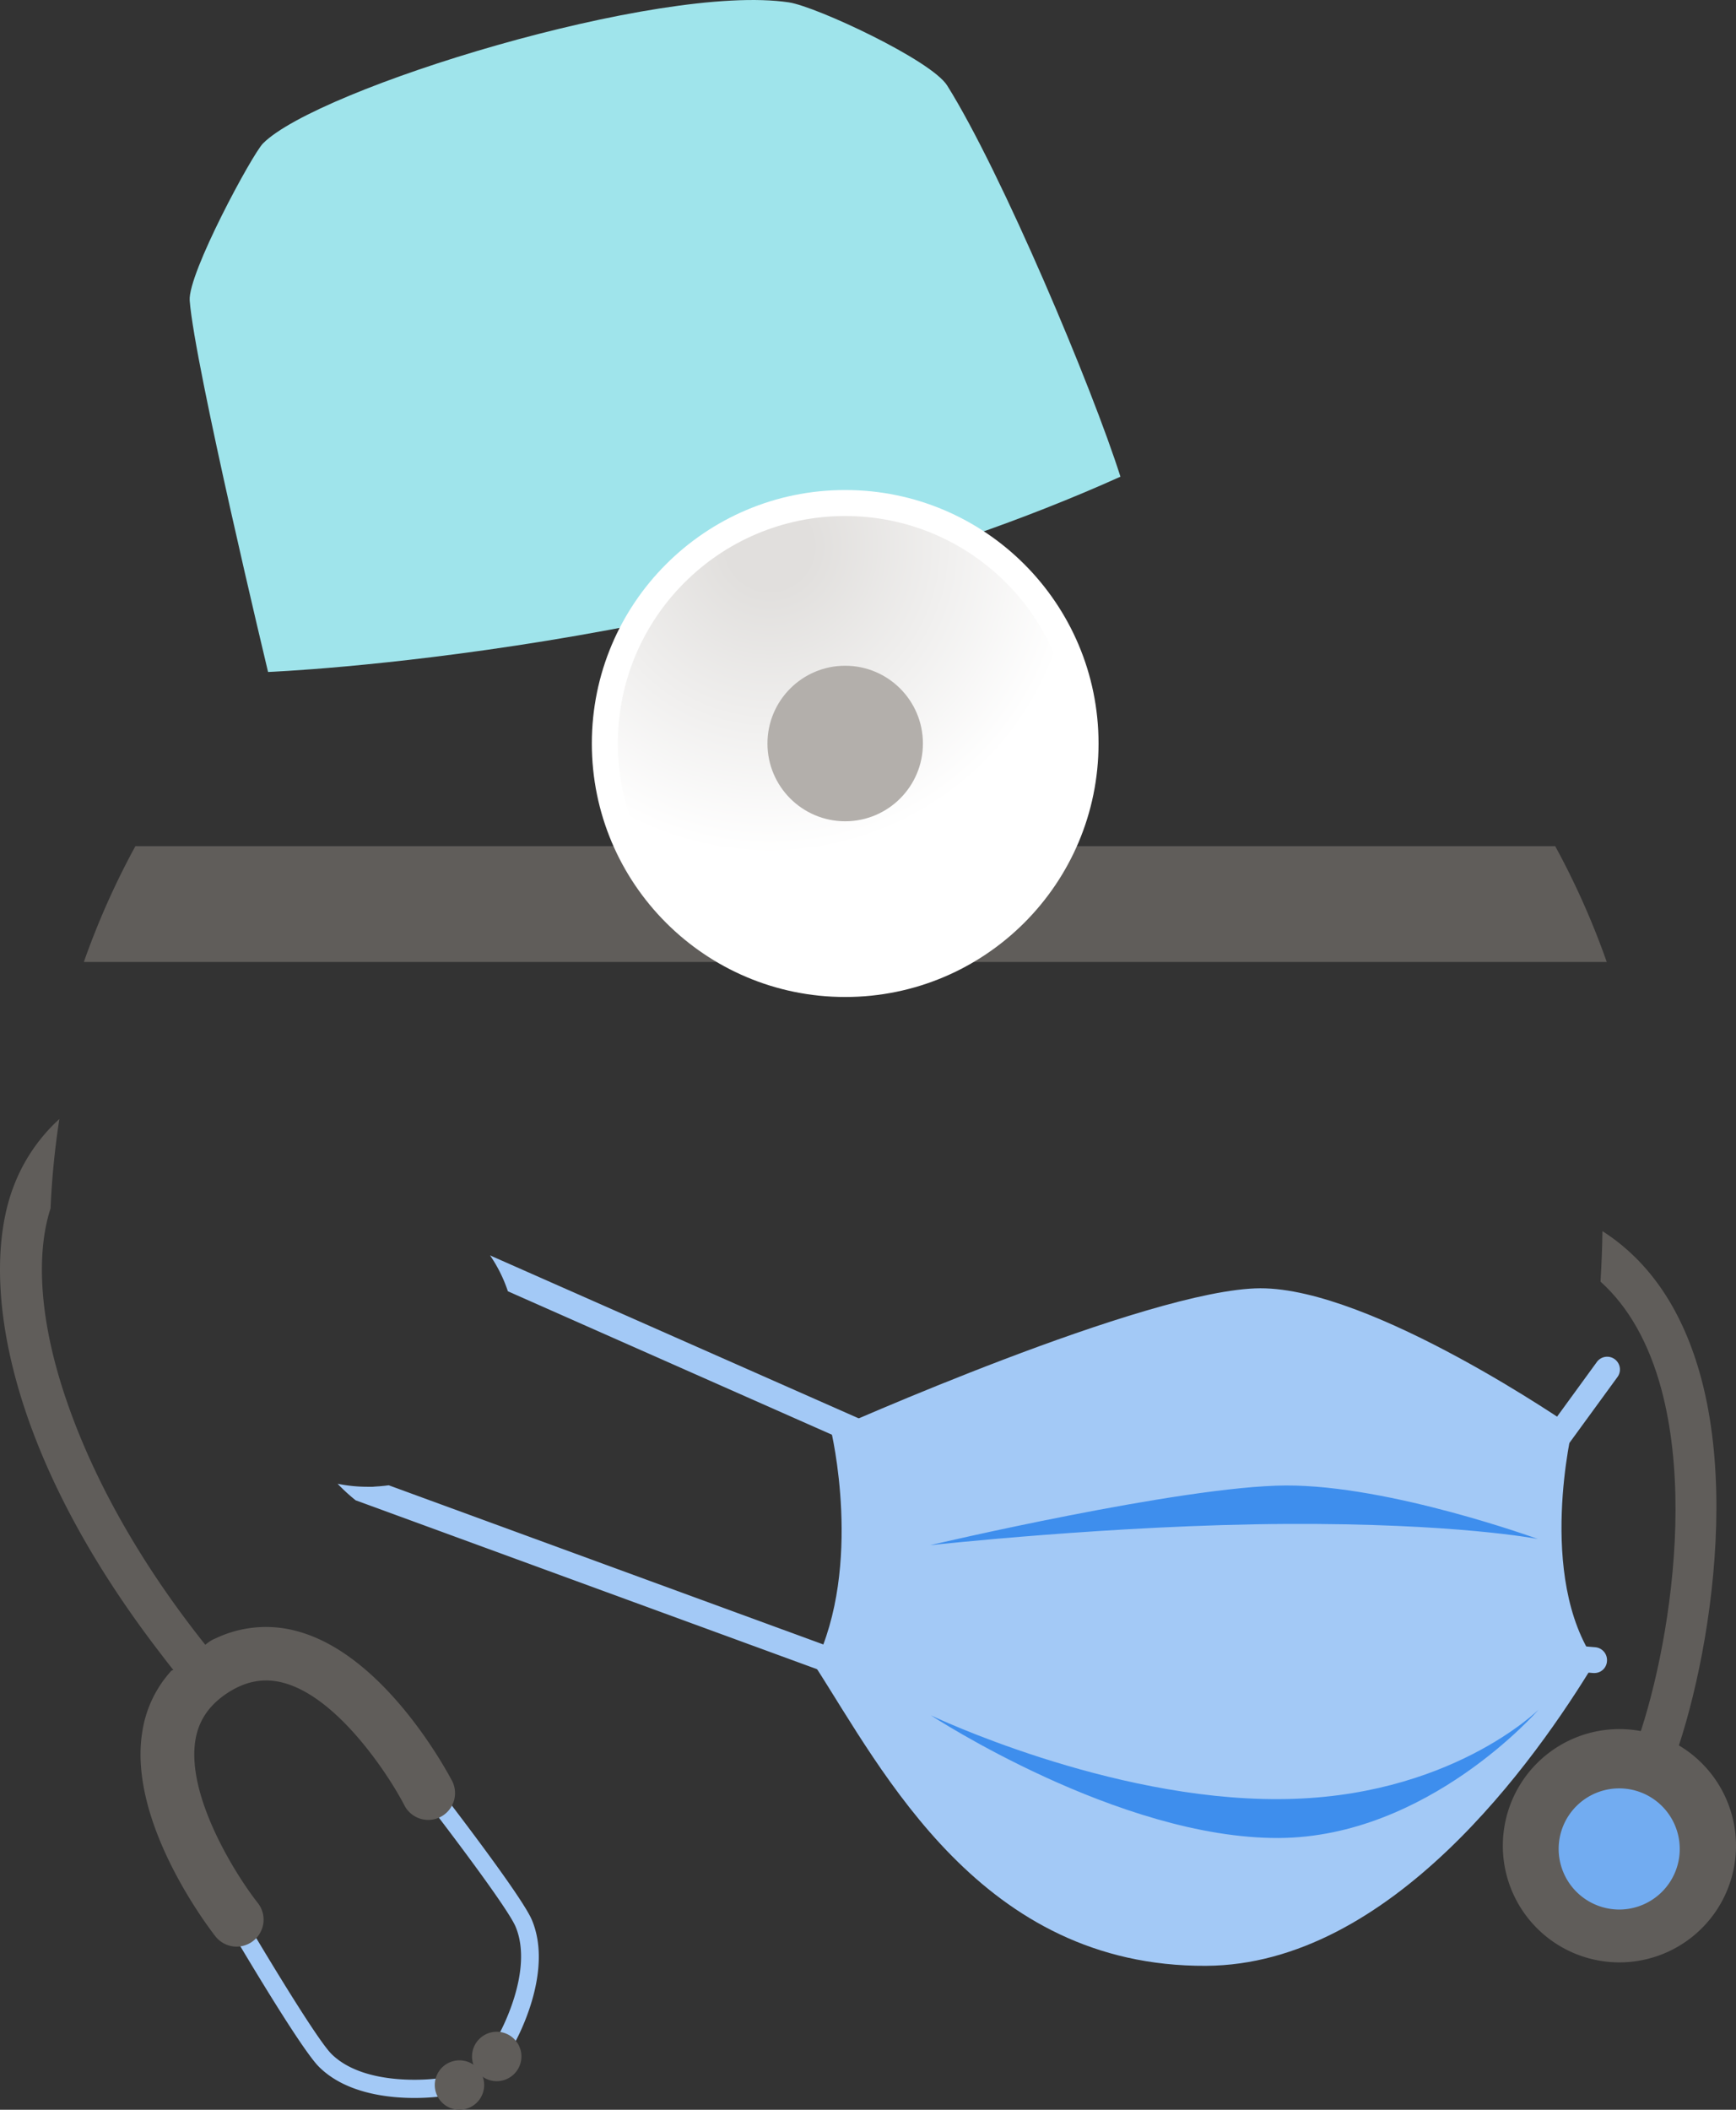<svg xmlns="http://www.w3.org/2000/svg" xmlns:xlink="http://www.w3.org/1999/xlink" viewBox="0 0 808.55 982.11"><rect x="0" y="0" width="808.55" height="982.11" fill="#333333" stroke="none"/><defs><radialGradient id="radial-gradient" cx="358.46" cy="-305.62" r="217.07" gradientTransform="translate(0 560)" gradientUnits="userSpaceOnUse"><stop offset="0.09" stop-color="#e1dfdd"/><stop offset="0.66" stop-color="#fff"/></radialGradient></defs><g id="Layer_2" data-name="Layer 2"><g id="asset"><g id="doctor-hat"><g id="asset-2" data-name="asset"><path d="M63.05,393.91a366.88,366.88,0,0,0-24,53.9h709.3a366.88,366.88,0,0,0-24-53.9Z" fill="#605d5a"/><path d="M124.85,312.81s213.4-8.4,397-90.9c-13-41.1-55.3-141.6-80.7-182.1-7.4-11.8-61-36.8-73.7-38.7-60.5-9.1-219.9,40.2-245,65.7-5,5.1-35,60.5-34.1,73.1C90.65,170.21,124.85,312.81,124.85,312.81Z" fill="#9fe4eb"/><circle cx="393.65" cy="346.11" r="118" fill="#fff"/><circle cx="393.65" cy="346.11" r="105.9" fill="url(#radial-gradient)"/><circle cx="393.65" cy="346.11" r="36.2" fill="#b3afab"/></g><path d="M768.15,843.21l-15.3-11.6c13.4-17.6,39.8-114.1,21-184.7-5.8-21.6-15.3-38.5-28.4-50.3.5-8.3.8-16.1.9-23.5,22.2,14.2,37.7,37.3,46.1,68.9C812.45,717.31,784.75,821.31,768.15,843.21Z" fill="#605d5a"/><path d="M754.25,913.51a54.3,54.3,0,1,0-54.3-54.3A54.29,54.29,0,0,0,754.25,913.51Z" fill="#605d5a"/><path d="M754.15,888.91a28.2,28.2,0,1,0-28.2-28.2A28.25,28.25,0,0,0,754.15,888.91Z" fill="#72acf1"/><path d="M205.55,975.81a.6.6,0,0,0-.4.1c-1.5.2-37.5,5.1-56.5-13.7-10.5-10.3-52.2-82.5-54-85.5a4.17,4.17,0,0,1,7.2-4.2c11.9,20.6,44.6,75.8,52.6,83.7,16.1,15.8,49.1,11.4,49.5,11.3a4.24,4.24,0,0,1,1.6,8.3Z" fill="#a3c9f6"/><path d="M214,982.11a11.5,11.5,0,1,0-11.5-11.5A11.5,11.5,0,0,0,214,982.11Z" fill="#605d5a"/><path d="M236.75,953.21a4.17,4.17,0,0,1-2.9-.4,4.13,4.13,0,0,1-1.5-5.7c.1-.3,16.5-29.3,7.8-50.2-4.4-10.4-43.5-61.2-58.3-79.9a4.13,4.13,0,0,1,6.5-5.1c2.2,2.8,53.7,68.3,59.4,81.9,10.3,24.6-7.5,56.2-8.2,57.5A5.43,5.43,0,0,1,236.75,953.21Z" fill="#a3c9f6"/><path d="M231.35,968.81a11.5,11.5,0,1,0-11.5-11.5A11.5,11.5,0,0,0,231.35,968.81Z" fill="#605d5a"/><path d="M138.65,759.41a54.55,54.55,0,0,0-38.5,3.4c-6.5,2.5-10.4,11.2-20.3,14.9a54.14,54.14,0,0,0-13.5,28c-7.3,42.9,32.3,93.5,34,95.7a12.56,12.56,0,0,0,19.7-15.6c-9.6-12.1-33.5-49.5-29-76,1.6-9.3,6.7-16.5,15.5-22.1,8.4-5.3,16.8-6.7,25.6-4.3,25.5,6.9,49.1,43.3,56.1,56.8a12.48,12.48,0,1,0,22.2-11.4C209.15,826.51,180.05,770.71,138.65,759.41Z" fill="#605d5a"/><path d="M99.45,770.41l-14.6,12.1c-3.2-4-6.4-7.9-9.4-11.9C.35,673.51-9.15,593,6.25,552.51a81.39,81.39,0,0,1,21.4-31.6,378,378,0,0,0-4.1,41.6c-6.5,20-5.5,49.1,5.6,83.9C40.75,682.71,62.85,725.61,99.45,770.41Z" fill="#605d5a"/><path d="M742.55,778.81h-.5l-41.6-3.5a5.63,5.63,0,0,1-4.1-2.2,6.15,6.15,0,0,1-1.3-4.5l9.5-79.5a5.7,5.7,0,0,1,1.1-2.8l38.1-52.3a5.94,5.94,0,0,1,9.6,7l-37.2,51-8.6,71.8,35.5,3a6,6,0,0,1,5.4,6.5A5.83,5.83,0,0,1,742.55,778.81Z" fill="#a3c9f6"/><path d="M236.55,601.11a66.8,66.8,0,0,0-8.3-16.7l171.8,75.9,9.4,4.2-4.8,10.9-17.1-7.5Z" fill="#a3c9f6"/><path d="M409.55,774.91l-4.1,11.2-24.7-9-215.1-78.7a84,84,0,0,1-8.4-7.7,70.46,70.46,0,0,0,13.9,1.4h1.9a8.6,8.6,0,0,0,1.6-.1c.6,0,1.2-.1,1.8-.1l3.1-.3c.5-.1,1-.1,1.5-.2l202.4,74.1Z" fill="#a3c9f6"/><path d="M387.05,665.91s147.7-66,199.9-66.2,145.5,64.6,145.5,64.6-17,69.6,10.6,109.1c-27.9,46.2-95.4,141.3-181.4,141.7-104.6.5-150.3-90.4-182.3-140C402.25,728.61,387.05,665.91,387.05,665.91Z" fill="#a3c9f6"/><path d="M433.15,719.31s117.4-27.6,165.8-27.8,117.3,24.9,117.3,24.9-37.7-7.4-117.2-7S433.15,719.31,433.15,719.31Z" fill="#3e8eed"/><path d="M716.65,795.81s-51.5,59.5-121.1,59.8c-74.5.3-162-57.1-162-57.1s82.5,39.4,162,39C674.85,837.31,716.65,795.81,716.65,795.81Z" fill="#3e8eed"/></g></g></g></svg>